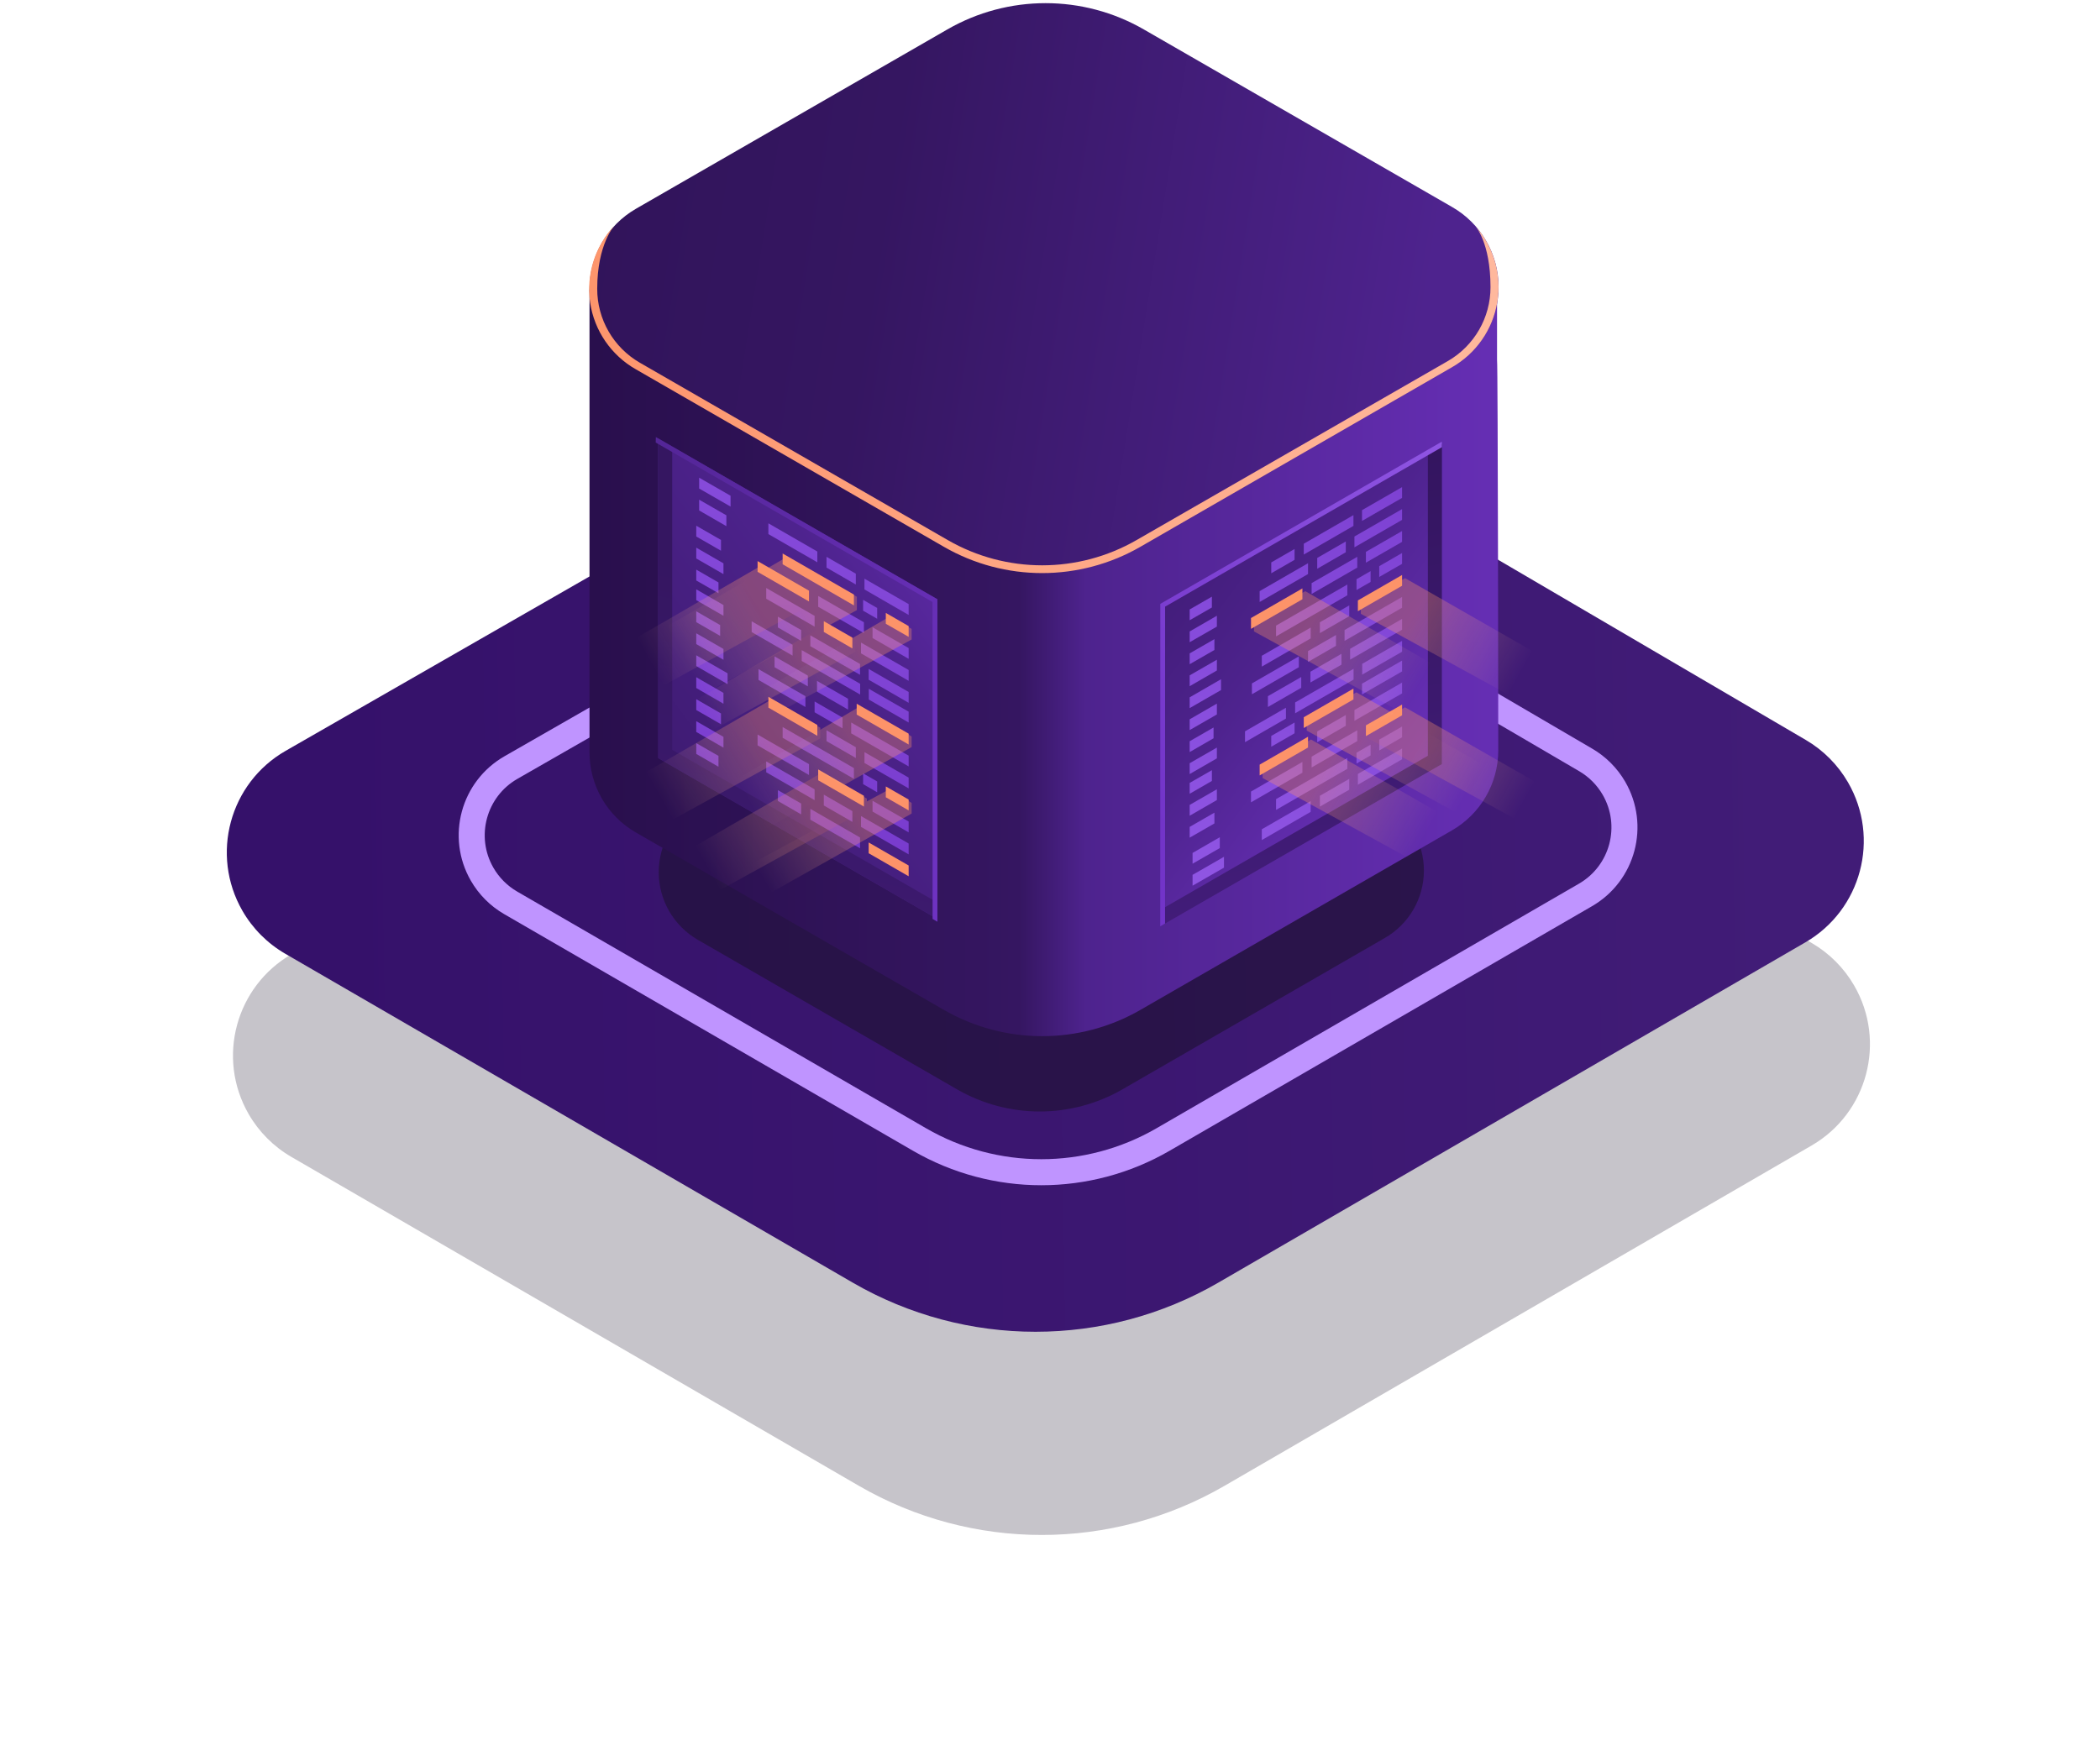 <?xml version="1.0" encoding="UTF-8"?>
<svg width="242px" height="203px" viewBox="0 0 242 203" version="1.1" xmlns="http://www.w3.org/2000/svg" xmlns:xlink="http://www.w3.org/1999/xlink">
    <!-- Generator: Sketch 64 (93537) - https://sketch.com -->
    <title>Gen 2/Active Worker</title>
    <desc>Created with Sketch.</desc>
    <defs>
        <filter x="-9.0%" y="-21.2%" width="118.2%" height="142.3%" filterUnits="objectBoundingBox" id="filter-1">
            <feGaussianBlur stdDeviation="11" in="SourceGraphic"></feGaussianBlur>
        </filter>
        <linearGradient x1="6.201%" y1="50%" x2="95.281%" y2="49.18%" id="linearGradient-2">
            <stop stop-color="#35116A" offset="0%"></stop>
            <stop stop-color="#411C77" offset="100%"></stop>
        </linearGradient>
        <filter x="-13.6%" y="-21.7%" width="127.2%" height="143.4%" filterUnits="objectBoundingBox" id="filter-3">
            <feGaussianBlur stdDeviation="4" in="SourceGraphic"></feGaussianBlur>
        </filter>
        <linearGradient x1="0%" y1="50.01%" x2="124.248%" y2="50.01%" id="linearGradient-4">
            <stop stop-color="#290F4D" offset="0%"></stop>
            <stop stop-color="#351661" offset="38%"></stop>
            <stop stop-color="#4E238E" offset="44%"></stop>
            <stop stop-color="#7234C8" offset="100%"></stop>
        </linearGradient>
        <linearGradient x1="-69.479%" y1="37.56%" x2="92.385%" y2="54.415%" id="linearGradient-5">
            <stop stop-color="#290F4D" offset="0%"></stop>
            <stop stop-color="#351661" offset="62%"></stop>
            <stop stop-color="#4E238E" offset="100%"></stop>
        </linearGradient>
        <linearGradient x1="-5.911%" y1="50.044%" x2="101.817%" y2="50.044%" id="linearGradient-6">
            <stop stop-color="#FD9369" offset="0%"></stop>
            <stop stop-color="#FFB99E" offset="100%"></stop>
        </linearGradient>
        <linearGradient x1="-25.682%" y1="-46.271%" x2="85.246%" y2="94.849%" id="linearGradient-7">
            <stop stop-color="#290F4D" offset="0%"></stop>
            <stop stop-color="#4E238E" offset="62%"></stop>
            <stop stop-color="#7234C8" offset="100%"></stop>
        </linearGradient>
        <linearGradient x1="38.092%" y1="-59.47%" x2="78.289%" y2="310.046%" id="linearGradient-8">
            <stop stop-color="#290F4D" offset="0%"></stop>
            <stop stop-color="#4E238E" offset="62%"></stop>
            <stop stop-color="#7234C8" offset="100%"></stop>
        </linearGradient>
        <linearGradient x1="805.788%" y1="-1845.692%" x2="-370.265%" y2="1103.916%" id="linearGradient-9">
            <stop stop-color="#7234C8" offset="0%"></stop>
            <stop stop-color="#9056E4" offset="100%"></stop>
        </linearGradient>
        <linearGradient x1="771.429%" y1="-1608.399%" x2="-311.111%" y2="879.971%" id="linearGradient-10">
            <stop stop-color="#7234C8" offset="0%"></stop>
            <stop stop-color="#9056E4" offset="100%"></stop>
        </linearGradient>
        <linearGradient x1="829.478%" y1="-1741.882%" x2="-253.061%" y2="746.488%" id="linearGradient-11">
            <stop stop-color="#7234C8" offset="0%"></stop>
            <stop stop-color="#9056E4" offset="100%"></stop>
        </linearGradient>
        <linearGradient x1="855.889%" y1="-1878.378%" x2="-304.163%" y2="897.052%" id="linearGradient-12">
            <stop stop-color="#7234C8" offset="0%"></stop>
            <stop stop-color="#9056E4" offset="100%"></stop>
        </linearGradient>
        <linearGradient x1="749.606%" y1="-1472.385%" x2="-190.354%" y2="572.972%" id="linearGradient-13">
            <stop stop-color="#7234C8" offset="0%"></stop>
            <stop stop-color="#9056E4" offset="100%"></stop>
        </linearGradient>
        <linearGradient x1="887.528%" y1="-1875.144%" x2="-195.011%" y2="613.226%" id="linearGradient-14">
            <stop stop-color="#7234C8" offset="0%"></stop>
            <stop stop-color="#9056E4" offset="100%"></stop>
        </linearGradient>
        <linearGradient x1="945.578%" y1="-2008.626%" x2="-136.961%" y2="479.743%" id="linearGradient-15">
            <stop stop-color="#7234C8" offset="0%"></stop>
            <stop stop-color="#9056E4" offset="100%"></stop>
        </linearGradient>
        <linearGradient x1="984.918%" y1="-2222.055%" x2="-180.222%" y2="609.273%" id="linearGradient-16">
            <stop stop-color="#7234C8" offset="0%"></stop>
            <stop stop-color="#9056E4" offset="100%"></stop>
        </linearGradient>
        <linearGradient x1="360.555%" y1="-569.192%" x2="-375.193%" y2="897.729%" id="linearGradient-17">
            <stop stop-color="#7234C8" offset="0%"></stop>
            <stop stop-color="#9056E4" offset="100%"></stop>
        </linearGradient>
        <linearGradient x1="330.44%" y1="-481.844%" x2="-287.953%" y2="690.735%" id="linearGradient-18">
            <stop stop-color="#7234C8" offset="0%"></stop>
            <stop stop-color="#9056E4" offset="100%"></stop>
        </linearGradient>
        <linearGradient x1="626.534%" y1="-1378.92%" x2="-545.433%" y2="1525.193%" id="linearGradient-19">
            <stop stop-color="#7234C8" offset="0%"></stop>
            <stop stop-color="#9056E4" offset="100%"></stop>
        </linearGradient>
        <linearGradient x1="435.666%" y1="-747.331%" x2="-379.181%" y2="937.249%" id="linearGradient-20">
            <stop stop-color="#7234C8" offset="0%"></stop>
            <stop stop-color="#9056E4" offset="100%"></stop>
        </linearGradient>
        <linearGradient x1="340.343%" y1="-473.562%" x2="-171.996%" y2="450.246%" id="linearGradient-21">
            <stop stop-color="#7234C8" offset="0%"></stop>
            <stop stop-color="#9056E4" offset="100%"></stop>
        </linearGradient>
        <linearGradient x1="500.464%" y1="-850.83%" x2="-238.545%" y2="627.05%" id="linearGradient-22">
            <stop stop-color="#7234C8" offset="0%"></stop>
            <stop stop-color="#9056E4" offset="100%"></stop>
        </linearGradient>
        <linearGradient x1="384.561%" y1="-570.19%" x2="-182.423%" y2="480.7%" id="linearGradient-23">
            <stop stop-color="#7234C8" offset="0%"></stop>
            <stop stop-color="#9056E4" offset="100%"></stop>
        </linearGradient>
        <linearGradient x1="338.882%" y1="-491.536%" x2="-254.161%" y2="619.97%" id="linearGradient-24">
            <stop stop-color="#7234C8" offset="0%"></stop>
            <stop stop-color="#9056E4" offset="100%"></stop>
        </linearGradient>
        <linearGradient x1="576.242%" y1="-1137.174%" x2="-454.86%" y2="1188.588%" id="linearGradient-25">
            <stop stop-color="#7234C8" offset="0%"></stop>
            <stop stop-color="#9056E4" offset="100%"></stop>
        </linearGradient>
        <linearGradient x1="658.525%" y1="-1881.759%" x2="-500.732%" y2="1798.046%" id="linearGradient-26">
            <stop stop-color="#7234C8" offset="0%"></stop>
            <stop stop-color="#9056E4" offset="100%"></stop>
        </linearGradient>
        <linearGradient x1="394.324%" y1="-611.338%" x2="-250.811%" y2="627.965%" id="linearGradient-27">
            <stop stop-color="#7234C8" offset="0%"></stop>
            <stop stop-color="#9056E4" offset="100%"></stop>
        </linearGradient>
        <linearGradient x1="638.866%" y1="-1262.211%" x2="-364.076%" y2="973.019%" id="linearGradient-28">
            <stop stop-color="#7234C8" offset="0%"></stop>
            <stop stop-color="#9056E4" offset="100%"></stop>
        </linearGradient>
        <linearGradient x1="713.024%" y1="-1457.865%" x2="-340.839%" y2="938.595%" id="linearGradient-29">
            <stop stop-color="#7234C8" offset="0%"></stop>
            <stop stop-color="#9056E4" offset="100%"></stop>
        </linearGradient>
        <linearGradient x1="392.819%" y1="-566.049%" x2="-111.404%" y2="340.019%" id="linearGradient-30">
            <stop stop-color="#7234C8" offset="0%"></stop>
            <stop stop-color="#9056E4" offset="100%"></stop>
        </linearGradient>
        <linearGradient x1="667.992%" y1="-1299.746%" x2="-281.113%" y2="773.131%" id="linearGradient-31">
            <stop stop-color="#7234C8" offset="0%"></stop>
            <stop stop-color="#9056E4" offset="100%"></stop>
        </linearGradient>
        <linearGradient x1="683.295%" y1="-1506.091%" x2="-483.571%" y2="1360.914%" id="linearGradient-32">
            <stop stop-color="#7234C8" offset="0%"></stop>
            <stop stop-color="#9056E4" offset="100%"></stop>
        </linearGradient>
        <linearGradient x1="396.173%" y1="-604.66%" x2="-212.883%" y2="546.946%" id="linearGradient-33">
            <stop stop-color="#7234C8" offset="0%"></stop>
            <stop stop-color="#9056E4" offset="100%"></stop>
        </linearGradient>
        <linearGradient x1="293.074%" y1="-367.771%" x2="-120.26%" y2="342.578%" id="linearGradient-34">
            <stop stop-color="#7234C8" offset="0%"></stop>
            <stop stop-color="#9056E4" offset="100%"></stop>
        </linearGradient>
        <linearGradient x1="439.394%" y1="-684.656%" x2="-163.51%" y2="452.772%" id="linearGradient-35">
            <stop stop-color="#7234C8" offset="0%"></stop>
            <stop stop-color="#9056E4" offset="100%"></stop>
        </linearGradient>
        <linearGradient x1="480.921%" y1="-771.913%" x2="-147.368%" y2="426.403%" id="linearGradient-36">
            <stop stop-color="#7234C8" offset="0%"></stop>
            <stop stop-color="#9056E4" offset="100%"></stop>
        </linearGradient>
        <linearGradient x1="1054.843%" y1="-2469.974%" x2="-121.456%" y2="479.634%" id="linearGradient-37">
            <stop stop-color="#7234C8" offset="0%"></stop>
            <stop stop-color="#9056E4" offset="100%"></stop>
        </linearGradient>
        <linearGradient x1="1000.68%" y1="-2135.06%" x2="-82.086%" y2="353.309%" id="linearGradient-38">
            <stop stop-color="#7234C8" offset="0%"></stop>
            <stop stop-color="#9056E4" offset="100%"></stop>
        </linearGradient>
        <linearGradient x1="1058.73%" y1="-2268.323%" x2="-23.81%" y2="220.047%" id="linearGradient-39">
            <stop stop-color="#7234C8" offset="0%"></stop>
            <stop stop-color="#9056E4" offset="100%"></stop>
        </linearGradient>
        <linearGradient x1="1106.742%" y1="-2471.921%" x2="-59.276%" y2="310.345%" id="linearGradient-40">
            <stop stop-color="#7234C8" offset="0%"></stop>
            <stop stop-color="#9056E4" offset="100%"></stop>
        </linearGradient>
        <linearGradient x1="946.758%" y1="-1897.607%" x2="8.644%" y2="139.72%" id="linearGradient-41">
            <stop stop-color="#7234C8" offset="0%"></stop>
            <stop stop-color="#9056E4" offset="100%"></stop>
        </linearGradient>
        <linearGradient x1="516.179%" y1="-881.293%" x2="-219.414%" y2="588.3%" id="linearGradient-42">
            <stop stop-color="#7234C8" offset="0%"></stop>
            <stop stop-color="#9056E4" offset="100%"></stop>
        </linearGradient>
        <linearGradient x1="461.269%" y1="-729.937%" x2="-157.124%" y2="442.642%" id="linearGradient-43">
            <stop stop-color="#7234C8" offset="0%"></stop>
            <stop stop-color="#9056E4" offset="100%"></stop>
        </linearGradient>
        <linearGradient x1="874.427%" y1="-1993.573%" x2="-297.295%" y2="910.54%" id="linearGradient-44">
            <stop stop-color="#7234C8" offset="0%"></stop>
            <stop stop-color="#9056E4" offset="100%"></stop>
        </linearGradient>
        <linearGradient x1="545.67%" y1="-909.709%" x2="-121.089%" y2="381.139%" id="linearGradient-45">
            <stop stop-color="#7234C8" offset="0%"></stop>
            <stop stop-color="#9056E4" offset="100%"></stop>
        </linearGradient>
        <linearGradient x1="794.6%" y1="-1625.526%" x2="-236.717%" y2="694.986%" id="linearGradient-46">
            <stop stop-color="#7234C8" offset="0%"></stop>
            <stop stop-color="#9056E4" offset="100%"></stop>
        </linearGradient>
        <linearGradient x1="904.024%" y1="-2660.586%" x2="-255.477%" y2="1019.218%" id="linearGradient-47">
            <stop stop-color="#7234C8" offset="0%"></stop>
            <stop stop-color="#9056E4" offset="100%"></stop>
        </linearGradient>
        <linearGradient x1="530.811%" y1="-875.112%" x2="-114.324%" y2="366.246%" id="linearGradient-48">
            <stop stop-color="#7234C8" offset="0%"></stop>
            <stop stop-color="#9056E4" offset="100%"></stop>
        </linearGradient>
        <linearGradient x1="851.05%" y1="-1739.163%" x2="-151.891%" y2="501.034%" id="linearGradient-49">
            <stop stop-color="#7234C8" offset="0%"></stop>
            <stop stop-color="#9056E4" offset="100%"></stop>
        </linearGradient>
        <linearGradient x1="934.891%" y1="-2118.321%" x2="-238.167%" y2="755.98%" id="linearGradient-50">
            <stop stop-color="#7234C8" offset="0%"></stop>
            <stop stop-color="#9056E4" offset="100%"></stop>
        </linearGradient>
        <linearGradient x1="380.606%" y1="-518.116%" x2="-32.814%" y2="192.233%" id="linearGradient-51">
            <stop stop-color="#7234C8" offset="0%"></stop>
            <stop stop-color="#9056E4" offset="100%"></stop>
        </linearGradient>
        <linearGradient x1="517.407%" y1="-817.617%" x2="-55.702%" y2="246.278%" id="linearGradient-52">
            <stop stop-color="#7234C8" offset="0%"></stop>
            <stop stop-color="#9056E4" offset="100%"></stop>
        </linearGradient>
        <linearGradient x1="566.919%" y1="-923.825%" x2="-35.859%" y2="211.81%" id="linearGradient-53">
            <stop stop-color="#7234C8" offset="0%"></stop>
            <stop stop-color="#9056E4" offset="100%"></stop>
        </linearGradient>
        <linearGradient x1="591.252%" y1="-1025.542%" x2="-128.959%" y2="405.558%" id="linearGradient-54">
            <stop stop-color="#7234C8" offset="0%"></stop>
            <stop stop-color="#9056E4" offset="100%"></stop>
        </linearGradient>
        <linearGradient x1="670.185%" y1="-1268.481%" x2="-213.889%" y2="610.951%" id="linearGradient-55">
            <stop stop-color="#7234C8" offset="0%"></stop>
            <stop stop-color="#9056E4" offset="100%"></stop>
        </linearGradient>
        <linearGradient x1="13.059%" y1="90.535%" x2="96.675%" y2="-8.461%" id="linearGradient-56">
            <stop stop-color="#7234C8" offset="0%"></stop>
            <stop stop-color="#9056E4" offset="100%"></stop>
        </linearGradient>
        <linearGradient x1="-3.665%" y1="118.258%" x2="107.259%" y2="-22.844%" id="linearGradient-57">
            <stop stop-color="#351661" offset="0%"></stop>
            <stop stop-color="#4E238E" offset="62%"></stop>
            <stop stop-color="#7234C8" offset="100%"></stop>
        </linearGradient>
        <linearGradient x1="52.233%" y1="29.481%" x2="12.03%" y2="398.949%" id="linearGradient-58">
            <stop stop-color="#351661" offset="0%"></stop>
            <stop stop-color="#4E238E" offset="62%"></stop>
            <stop stop-color="#7234C8" offset="100%"></stop>
        </linearGradient>
        <linearGradient x1="-91.895%" y1="1042.298%" x2="370.742%" y2="-2193.211%" id="linearGradient-59">
            <stop stop-color="#7234C8" offset="0%"></stop>
            <stop stop-color="#9056E4" offset="100%"></stop>
        </linearGradient>
        <linearGradient x1="-92.063%" y1="960.368%" x2="333.787%" y2="-1769.195%" id="linearGradient-60">
            <stop stop-color="#7234C8" offset="0%"></stop>
            <stop stop-color="#9056E4" offset="100%"></stop>
        </linearGradient>
        <linearGradient x1="-116.1%" y1="1116.48%" x2="309.977%" y2="-1619.431%" id="linearGradient-61">
            <stop stop-color="#7234C8" offset="0%"></stop>
            <stop stop-color="#9056E4" offset="100%"></stop>
        </linearGradient>
        <linearGradient x1="-115.357%" y1="1153.317%" x2="340.985%" y2="-1891.646%" id="linearGradient-62">
            <stop stop-color="#7234C8" offset="0%"></stop>
            <stop stop-color="#9056E4" offset="100%"></stop>
        </linearGradient>
        <linearGradient x1="-104.134%" y1="985.049%" x2="265.748%" y2="-1258.561%" id="linearGradient-63">
            <stop stop-color="#7234C8" offset="0%"></stop>
            <stop stop-color="#9056E4" offset="100%"></stop>
        </linearGradient>
        <linearGradient x1="-139.909%" y1="1267.643%" x2="285.941%" y2="-1461.921%" id="linearGradient-64">
            <stop stop-color="#7234C8" offset="0%"></stop>
            <stop stop-color="#9056E4" offset="100%"></stop>
        </linearGradient>
        <linearGradient x1="-163.946%" y1="1421.39%" x2="261.905%" y2="-1308.174%" id="linearGradient-65">
            <stop stop-color="#7234C8" offset="0%"></stop>
            <stop stop-color="#9056E4" offset="100%"></stop>
        </linearGradient>
        <linearGradient x1="-167.777%" y1="1525.564%" x2="290.47%" y2="-1580.2%" id="linearGradient-66">
            <stop stop-color="#7234C8" offset="0%"></stop>
            <stop stop-color="#9056E4" offset="100%"></stop>
        </linearGradient>
        <linearGradient x1="-8.031%" y1="357.029%" x2="235.363%" y2="-931.495%" id="linearGradient-67">
            <stop stop-color="#7234C8" offset="0%"></stop>
            <stop stop-color="#9056E4" offset="100%"></stop>
        </linearGradient>
        <linearGradient x1="-34.701%" y1="538.235%" x2="286.496%" y2="-1315.951%" id="linearGradient-68">
            <stop stop-color="#7234C8" offset="0%"></stop>
            <stop stop-color="#9056E4" offset="100%"></stop>
        </linearGradient>
        <linearGradient x1="-34.497%" y1="506.405%" x2="227.933%" y2="-911.97%" id="linearGradient-69">
            <stop stop-color="#7234C8" offset="0%"></stop>
            <stop stop-color="#9056E4" offset="100%"></stop>
        </linearGradient>
        <linearGradient x1="-21.375%" y1="409.065%" x2="180.344%" y2="-606.463%" id="linearGradient-70">
            <stop stop-color="#7234C8" offset="0%"></stop>
            <stop stop-color="#9056E4" offset="100%"></stop>
        </linearGradient>
        <linearGradient x1="-67.802%" y1="706.588%" x2="222.91%" y2="-914.54%" id="linearGradient-71">
            <stop stop-color="#7234C8" offset="0%"></stop>
            <stop stop-color="#9056E4" offset="100%"></stop>
        </linearGradient>
        <linearGradient x1="-5.342%" y1="339.167%" x2="227.95%" y2="-880.076%" id="linearGradient-72">
            <stop stop-color="#7234C8" offset="0%"></stop>
            <stop stop-color="#9056E4" offset="100%"></stop>
        </linearGradient>
        <linearGradient x1="-57.019%" y1="722.9%" x2="348.812%" y2="-1828.295%" id="linearGradient-73">
            <stop stop-color="#7234C8" offset="0%"></stop>
            <stop stop-color="#9056E4" offset="100%"></stop>
        </linearGradient>
        <linearGradient x1="-87.926%" y1="1271.01%" x2="368.104%" y2="-2765.472%" id="linearGradient-74">
            <stop stop-color="#7234C8" offset="0%"></stop>
            <stop stop-color="#9056E4" offset="100%"></stop>
        </linearGradient>
        <linearGradient x1="-86.947%" y1="903.194%" x2="308.421%" y2="-1559.227%" id="linearGradient-75">
            <stop stop-color="#7234C8" offset="0%"></stop>
            <stop stop-color="#9056E4" offset="100%"></stop>
        </linearGradient>
        <linearGradient x1="-108.168%" y1="1052.945%" x2="306.402%" y2="-1576.033%" id="linearGradient-76">
            <stop stop-color="#7234C8" offset="0%"></stop>
            <stop stop-color="#9056E4" offset="100%"></stop>
        </linearGradient>
        <linearGradient x1="-36.536%" y1="483.825%" x2="161.774%" y2="-510.067%" id="linearGradient-77">
            <stop stop-color="#7234C8" offset="0%"></stop>
            <stop stop-color="#9056E4" offset="100%"></stop>
        </linearGradient>
        <linearGradient x1="-102.187%" y1="976.437%" x2="271.173%" y2="-1297.361%" id="linearGradient-78">
            <stop stop-color="#7234C8" offset="0%"></stop>
            <stop stop-color="#9056E4" offset="100%"></stop>
        </linearGradient>
        <linearGradient x1="-70.059%" y1="874.112%" x2="387.75%" y2="-2271.066%" id="linearGradient-79">
            <stop stop-color="#7234C8" offset="0%"></stop>
            <stop stop-color="#9056E4" offset="100%"></stop>
        </linearGradient>
        <linearGradient x1="-19.388%" y1="415.943%" x2="220.153%" y2="-847.398%" id="linearGradient-80">
            <stop stop-color="#7234C8" offset="0%"></stop>
            <stop stop-color="#9056E4" offset="100%"></stop>
        </linearGradient>
        <linearGradient x1="-3.81%" y1="307.743%" x2="158.788%" y2="-471.459%" id="linearGradient-81">
            <stop stop-color="#7234C8" offset="0%"></stop>
            <stop stop-color="#9056E4" offset="100%"></stop>
        </linearGradient>
        <linearGradient x1="-22.449%" y1="426.034%" x2="203.001%" y2="-742.96%" id="linearGradient-82">
            <stop stop-color="#7234C8" offset="0%"></stop>
            <stop stop-color="#9056E4" offset="100%"></stop>
        </linearGradient>
        <linearGradient x1="-50.526%" y1="584.771%" x2="196.579%" y2="-729.696%" id="linearGradient-83">
            <stop stop-color="#7234C8" offset="0%"></stop>
            <stop stop-color="#9056E4" offset="100%"></stop>
        </linearGradient>
        <linearGradient x1="-194.867%" y1="1761.619%" x2="268.016%" y2="-1473.89%" id="linearGradient-84">
            <stop stop-color="#7234C8" offset="0%"></stop>
            <stop stop-color="#9056E4" offset="100%"></stop>
        </linearGradient>
        <linearGradient x1="-186.848%" y1="1567.207%" x2="239.229%" y2="-1162.576%" id="linearGradient-85">
            <stop stop-color="#7234C8" offset="0%"></stop>
            <stop stop-color="#9056E4" offset="100%"></stop>
        </linearGradient>
        <linearGradient x1="-213.152%" y1="1736.373%" x2="212.925%" y2="-993.19%" id="linearGradient-86">
            <stop stop-color="#7234C8" offset="0%"></stop>
            <stop stop-color="#9056E4" offset="100%"></stop>
        </linearGradient>
        <linearGradient x1="-218.245%" y1="1834.236%" x2="240.592%" y2="-1217.98%" id="linearGradient-87">
            <stop stop-color="#7234C8" offset="0%"></stop>
            <stop stop-color="#9056E4" offset="100%"></stop>
        </linearGradient>
        <linearGradient x1="-188.016%" y1="1491.206%" x2="181.139%" y2="-743.777%" id="linearGradient-88">
            <stop stop-color="#7234C8" offset="0%"></stop>
            <stop stop-color="#9056E4" offset="100%"></stop>
        </linearGradient>
        <linearGradient x1="-74.846%" y1="745.897%" x2="215.123%" y2="-871.251%" id="linearGradient-89">
            <stop stop-color="#7234C8" offset="0%"></stop>
            <stop stop-color="#9056E4" offset="100%"></stop>
        </linearGradient>
        <linearGradient x1="-62.047%" y1="642.466%" x2="181.218%" y2="-643.987%" id="linearGradient-90">
            <stop stop-color="#7234C8" offset="0%"></stop>
            <stop stop-color="#9056E4" offset="100%"></stop>
        </linearGradient>
        <linearGradient x1="-105.983%" y1="948.633%" x2="215.043%" y2="-902.095%" id="linearGradient-91">
            <stop stop-color="#7234C8" offset="0%"></stop>
            <stop stop-color="#9056E4" offset="100%"></stop>
        </linearGradient>
        <linearGradient x1="-92.737%" y1="821.625%" x2="169.553%" y2="-596.75%" id="linearGradient-92">
            <stop stop-color="#7234C8" offset="0%"></stop>
            <stop stop-color="#9056E4" offset="100%"></stop>
        </linearGradient>
        <linearGradient x1="-57.267%" y1="611.056%" x2="176.149%" y2="-610.092%" id="linearGradient-93">
            <stop stop-color="#7234C8" offset="0%"></stop>
            <stop stop-color="#9056E4" offset="100%"></stop>
        </linearGradient>
        <linearGradient x1="-189.428%" y1="2168.404%" x2="266.845%" y2="-1868.078%" id="linearGradient-94">
            <stop stop-color="#7234C8" offset="0%"></stop>
            <stop stop-color="#9056E4" offset="100%"></stop>
        </linearGradient>
        <linearGradient x1="-79.892%" y1="744.783%" x2="173.549%" y2="-610.977%" id="linearGradient-95">
            <stop stop-color="#7234C8" offset="0%"></stop>
            <stop stop-color="#9056E4" offset="100%"></stop>
        </linearGradient>
        <linearGradient x1="-174.947%" y1="1450.2%" x2="220.421%" y2="-1012.022%" id="linearGradient-96">
            <stop stop-color="#7234C8" offset="0%"></stop>
            <stop stop-color="#9056E4" offset="100%"></stop>
        </linearGradient>
        <linearGradient x1="-172.843%" y1="1577.099%" x2="287.299%" y2="-1576.336%" id="linearGradient-97">
            <stop stop-color="#7234C8" offset="0%"></stop>
            <stop stop-color="#9056E4" offset="100%"></stop>
        </linearGradient>
        <linearGradient x1="-72.704%" y1="695.73%" x2="166.964%" y2="-565.602%" id="linearGradient-98">
            <stop stop-color="#7234C8" offset="0%"></stop>
            <stop stop-color="#9056E4" offset="100%"></stop>
        </linearGradient>
        <linearGradient x1="-91.047%" y1="789.421%" x2="145.902%" y2="-453.259%" id="linearGradient-99">
            <stop stop-color="#7234C8" offset="0%"></stop>
            <stop stop-color="#9056E4" offset="100%"></stop>
        </linearGradient>
        <linearGradient x1="-82.805%" y1="784.125%" x2="200.452%" y2="-783.02%" id="linearGradient-100">
            <stop stop-color="#7234C8" offset="0%"></stop>
            <stop stop-color="#9056E4" offset="100%"></stop>
        </linearGradient>
        <linearGradient x1="-99.814%" y1="939.85%" x2="248.609%" y2="-1129.592%" id="linearGradient-101">
            <stop stop-color="#7234C8" offset="0%"></stop>
            <stop stop-color="#9056E4" offset="100%"></stop>
        </linearGradient>
        <linearGradient x1="-26.335%" y1="-12.654%" x2="118.79%" y2="106.454%" id="linearGradient-102">
            <stop stop-color="#4E238E" offset="0%"></stop>
            <stop stop-color="#7234C8" offset="100%"></stop>
        </linearGradient>
        <linearGradient x1="90.059%" y1="35.42%" x2="52.269%" y2="48.24%" id="linearGradient-103">
            <stop stop-color="#FD9369" offset="0%"></stop>
            <stop stop-color="#FFC5A2" stop-opacity="0" offset="100%"></stop>
        </linearGradient>
        <linearGradient x1="90.059%" y1="35.714%" x2="52.269%" y2="48.275%" id="linearGradient-104">
            <stop stop-color="#FD9369" offset="0%"></stop>
            <stop stop-color="#FFC5A2" stop-opacity="0" offset="100%"></stop>
        </linearGradient>
        <linearGradient x1="90.059%" y1="35.698%" x2="52.269%" y2="48.273%" id="linearGradient-105">
            <stop stop-color="#FD9369" offset="0%"></stop>
            <stop stop-color="#FFC5A2" stop-opacity="0" offset="100%"></stop>
        </linearGradient>
        <linearGradient x1="90.059%" y1="35.844%" x2="52.269%" y2="48.291%" id="linearGradient-106">
            <stop stop-color="#FD9369" offset="0%"></stop>
            <stop stop-color="#FFC5A2" stop-opacity="0" offset="100%"></stop>
        </linearGradient>
        <linearGradient x1="90.059%" y1="35.698%" x2="52.269%" y2="48.273%" id="linearGradient-107">
            <stop stop-color="#FD9369" offset="0%"></stop>
            <stop stop-color="#FFC5A2" stop-opacity="0" offset="100%"></stop>
        </linearGradient>
        <linearGradient x1="90.059%" y1="35.752%" x2="52.269%" y2="48.28%" id="linearGradient-108">
            <stop stop-color="#FD9369" offset="0%"></stop>
            <stop stop-color="#FFC5A2" stop-opacity="0" offset="100%"></stop>
        </linearGradient>
        <linearGradient x1="90.059%" y1="35.672%" x2="52.269%" y2="48.27%" id="linearGradient-109">
            <stop stop-color="#FD9369" offset="0%"></stop>
            <stop stop-color="#FFC5A2" stop-opacity="0" offset="100%"></stop>
        </linearGradient>
        <linearGradient x1="90.059%" y1="35.383%" x2="52.269%" y2="48.235%" id="linearGradient-110">
            <stop stop-color="#FD9369" offset="0%"></stop>
            <stop stop-color="#FFC5A2" stop-opacity="0" offset="100%"></stop>
        </linearGradient>
        <linearGradient x1="90.059%" y1="35.621%" x2="52.269%" y2="48.264%" id="linearGradient-111">
            <stop stop-color="#FD9369" offset="0%"></stop>
            <stop stop-color="#FFC5A2" stop-opacity="0" offset="100%"></stop>
        </linearGradient>
        <linearGradient x1="90.059%" y1="35.582%" x2="52.269%" y2="48.26%" id="linearGradient-112">
            <stop stop-color="#FD9369" offset="0%"></stop>
            <stop stop-color="#FFC5A2" stop-opacity="0" offset="100%"></stop>
        </linearGradient>
        <linearGradient x1="90.059%" y1="35.093%" x2="52.269%" y2="48.2%" id="linearGradient-113">
            <stop stop-color="#FD9369" offset="0%"></stop>
            <stop stop-color="#FFC5A2" stop-opacity="0" offset="100%"></stop>
        </linearGradient>
        <linearGradient x1="90.059%" y1="35.472%" x2="52.889%" y2="48.394%" id="linearGradient-114">
            <stop stop-color="#FD9369" offset="0%"></stop>
            <stop stop-color="#FFC5A2" stop-opacity="0" offset="100%"></stop>
        </linearGradient>
        <linearGradient x1="90.059%" y1="35.685%" x2="52.269%" y2="48.272%" id="linearGradient-115">
            <stop stop-color="#FD9369" offset="0%"></stop>
            <stop stop-color="#FFC5A2" stop-opacity="0" offset="100%"></stop>
        </linearGradient>
    </defs>
    <g id="New-Sign-Up" stroke="none" stroke-width="1" fill="none" fill-rule="evenodd">
        <g id="Onboarding/Worker/Sign-Up" transform="translate(-152, -198)">
            <g id="Group-7" transform="translate(144, 143)">
                <g id="Gen-2/Active-Worker">
                    <g id="Group-5" stroke-width="1" fill-rule="evenodd" transform="translate(20.622, 90.141)">
                        <path d="M20.958,98.216 L86.357,136.129 C99.386,143.682 115.461,143.682 128.489,136.128 L196.138,96.905 C202.588,93.165 204.785,84.905 201.045,78.455 C199.875,76.437 198.202,74.757 196.19,73.578 L131.58,35.732 C118.584,28.119 102.506,28.048 89.444,35.546 L21.008,74.828 C14.542,78.54 12.308,86.791 16.02,93.257 C17.201,95.315 18.905,97.026 20.958,98.216 Z" id="Path-2-Copy" fill="#180F27" opacity="0.495" filter="url(#filter-1)"></path>
                        <path d="M20.247,74.793 L85.646,112.707 C98.675,120.26 114.75,120.259 127.778,112.706 L195.427,73.483 C201.877,69.743 204.074,61.482 200.334,55.032 C199.164,53.014 197.491,51.334 195.478,50.155 L130.869,12.309 C117.873,4.697 101.795,4.626 88.733,12.124 L20.297,51.406 C13.83,55.117 11.597,63.368 15.309,69.835 C16.49,71.893 18.193,73.603 20.247,74.793 Z" id="Path-2" fill="url(#linearGradient-2)"></path>
                        <path d="M46.228,68.929 L93.343,96.211 C102.022,101.237 112.727,101.237 121.406,96.21 L170.087,68.017 C174.389,65.526 175.856,60.02 173.365,55.718 C172.584,54.37 171.467,53.248 170.122,52.461 L123.571,25.224 C114.913,20.159 104.206,20.111 95.504,25.101 L46.262,53.333 C41.95,55.805 40.458,61.305 42.93,65.617 C43.719,66.992 44.857,68.135 46.228,68.929 Z" id="Path-2" stroke="#BF94FF" stroke-width="3"></path>
                    </g>
                    <path d="M167.553,147.544 C170.357,149.14 172.089,152.116 172.089,155.341 C172.089,158.566 170.357,161.542 167.553,163.138 L137.349,180.568 C131.451,183.971 124.184,183.971 118.285,180.568 L88.411,163.329 C85.626,161.719 83.911,158.748 83.911,155.532 C83.911,152.317 85.626,149.346 88.411,147.735 L118.62,130.311 C124.517,126.908 131.782,126.908 137.679,130.311 L167.553,147.544 Z" id="Path" fill-opacity="0.543" fill="#1B1229" fill-rule="nonzero" filter="url(#filter-3)"></path>
                    <g id="Artboard-1" stroke-width="1" fill-rule="evenodd" transform="translate(75.378, 55.362)">
                        <path d="M105.138,41.103 L105.138,33.019 L98.98,33.019 L64.434,13.109 C57.429,9.071 48.797,9.071 41.792,13.109 L7.246,33.019 L0.555,33.019 L0.555,86.372 C0.555,90.181 2.594,93.7 5.902,95.599 L41.394,116.047 C48.401,120.086 57.035,120.086 64.043,116.047 L99.925,95.365 C103.236,93.467 105.278,89.948 105.28,86.138 C105.28,85.563 105.244,41.664 105.138,41.103 Z" id="Path" fill="url(#linearGradient-4)" fill-rule="nonzero"></path>
                        <path d="M99.925,23.479 C103.257,25.373 105.314,28.905 105.314,32.731 C105.314,36.557 103.257,40.09 99.925,41.983 L64.043,62.666 C57.035,66.704 48.401,66.704 41.394,62.666 L5.902,42.21 C2.594,40.299 0.557,36.773 0.557,32.958 C0.557,29.143 2.594,25.617 5.902,23.706 L41.792,3.031 C48.797,-1.008 57.429,-1.008 64.434,3.031 L99.925,23.479 Z" id="Path" fill="url(#linearGradient-5)" fill-rule="nonzero"></path>
                        <path d="M104.384,32.735 C104.391,36.245 102.52,39.492 99.477,41.252 L63.595,61.892 C56.865,65.772 48.572,65.772 41.842,61.892 L6.35,41.443 C3.308,39.683 1.437,36.436 1.444,32.926 C1.444,27.773 3.428,25.644 3.428,25.644 C1.178,28.019 0.146,31.295 0.629,34.528 C1.112,37.761 3.056,40.593 5.902,42.21 L41.394,62.666 C48.401,66.707 57.036,66.707 64.043,62.666 L99.925,41.983 C102.72,40.393 104.647,37.629 105.168,34.46 C105.69,31.292 104.751,28.057 102.613,25.658 C102.613,25.658 104.384,27.553 104.384,32.735 Z" id="Path" fill="url(#linearGradient-6)" fill-rule="nonzero"></path>
                        <polygon id="Path" fill="url(#linearGradient-7)" fill-rule="nonzero" points="98.78 87.713 66.61 106.253 66.61 69.401 98.78 50.862"></polygon>
                        <polygon id="Path" fill="url(#linearGradient-8)" fill-rule="nonzero" points="97.166 51.799 97.166 86.755 66.61 104.365 66.61 106.253 98.78 87.713 98.78 50.862"></polygon>
                        <polygon id="Path" fill="url(#linearGradient-9)" fill-rule="nonzero" points="72.277 69.664 69.717 71.133 69.717 69.891 72.277 68.415"></polygon>
                        <polygon id="Path" fill="url(#linearGradient-10)" fill-rule="nonzero" points="72.853 71.864 69.717 73.667 69.717 72.425 72.853 70.615"></polygon>
                        <polygon id="Path" fill="url(#linearGradient-11)" fill-rule="nonzero" points="72.853 76.925 69.717 78.735 69.717 77.486 72.853 75.683"></polygon>
                        <polygon id="Path" fill="url(#linearGradient-12)" fill-rule="nonzero" points="72.569 74.561 69.717 76.201 69.717 74.952 72.569 73.312"></polygon>
                        <polygon id="Path" fill="url(#linearGradient-13)" fill-rule="nonzero" points="73.33 79.182 69.717 81.262 69.717 80.019 73.33 77.933"></polygon>
                        <polygon id="Path" fill="url(#linearGradient-14)" fill-rule="nonzero" points="72.853 81.993 69.717 83.795 69.717 82.553 72.853 80.743"></polygon>
                        <polygon id="Path" fill="url(#linearGradient-15)" fill-rule="nonzero" points="72.853 87.053 69.717 88.863 69.717 87.614 72.853 85.811"></polygon>
                        <polygon id="Path" fill="url(#linearGradient-16)" fill-rule="nonzero" points="72.469 84.739 69.717 86.329 69.717 85.08 72.469 83.497"></polygon>
                        <polygon id="Path" fill="url(#linearGradient-17)" fill-rule="nonzero" points="94.194 57.03 89.579 59.685 89.579 58.442 94.194 55.788"></polygon>
                        <polygon id="Path" fill="url(#linearGradient-18)" fill-rule="nonzero" points="94.194 59.564 88.704 62.729 88.704 61.48 94.194 58.322"></polygon>
                        <polygon id="Path" fill="url(#linearGradient-19)" fill-rule="nonzero" points="94.194 64.632 91.563 66.143 91.563 64.901 94.194 63.382"></polygon>
                        <polygon id="Path" fill="url(#linearGradient-20)" fill-rule="nonzero" points="94.194 62.098 90.027 64.497 90.027 63.248 94.194 60.849"></polygon>
                        <polygon id="Path" fill="#FD9369" points="94.194 67.158 89.102 70.09 89.102 68.848 94.194 65.916"></polygon>
                        <polygon id="Path" fill="url(#linearGradient-21)" fill-rule="nonzero" points="94.194 69.692 87.566 73.511 87.566 72.262 94.194 68.45"></polygon>
                        <polygon id="Path" fill="url(#linearGradient-22)" fill-rule="nonzero" points="94.194 74.76 89.6 77.4 89.6 76.158 94.194 73.511"></polygon>
                        <polygon id="Path" fill="url(#linearGradient-23)" fill-rule="nonzero" points="94.194 72.226 88.206 75.676 88.206 74.426 94.194 70.977"></polygon>
                        <polygon id="Path" fill="url(#linearGradient-24)" fill-rule="nonzero" points="88.59 60.259 82.866 63.56 82.866 62.311 88.59 59.017"></polygon>
                        <polygon id="Path" fill="url(#linearGradient-25)" fill-rule="nonzero" points="87.708 63.297 84.416 65.199 84.416 63.95 87.708 62.055"></polygon>
                        <polygon id="Path" fill="url(#linearGradient-26)" fill-rule="nonzero" points="90.567 66.718 88.946 67.648 88.946 66.406 90.567 65.469"></polygon>
                        <polygon id="Path" fill="url(#linearGradient-27)" fill-rule="nonzero" points="89.031 65.065 83.769 68.102 83.769 66.853 89.031 63.823"></polygon>
                        <polygon id="Path" fill="url(#linearGradient-28)" fill-rule="nonzero" points="88.107 70.665 84.722 72.617 84.722 71.367 88.107 69.423"></polygon>
                        <polygon id="Path" fill="url(#linearGradient-29)" fill-rule="nonzero" points="86.578 74.079 83.356 75.938 83.356 74.689 86.578 72.837"></polygon>
                        <polygon id="Path" fill="url(#linearGradient-30)" fill-rule="nonzero" points="88.604 77.975 81.87 81.858 81.87 80.609 88.604 76.733"></polygon>
                        <polygon id="Path" fill="url(#linearGradient-31)" fill-rule="nonzero" points="87.211 76.251 83.634 78.309 83.634 77.067 87.211 75.001"></polygon>
                        <polygon id="Path" fill="url(#linearGradient-32)" fill-rule="nonzero" points="81.806 64.17 79.118 65.718 79.118 64.468 81.806 62.921"></polygon>
                        <polygon id="Path" fill="url(#linearGradient-33)" fill-rule="nonzero" points="83.356 65.81 77.781 69.025 77.781 67.776 83.356 64.561"></polygon>
                        <polygon id="Path" fill="url(#linearGradient-34)" fill-rule="nonzero" points="87.886 68.259 79.673 72.993 79.673 71.751 87.886 67.016"></polygon>
                        <polygon id="Path" fill="#FD9369" points="82.709 68.713 76.786 72.127 76.786 70.878 82.709 67.464"></polygon>
                        <polygon id="Path" fill="url(#linearGradient-35)" fill-rule="nonzero" points="83.662 73.227 78.03 76.478 78.03 75.229 83.662 71.978"></polygon>
                        <polygon id="Path" fill="url(#linearGradient-36)" fill-rule="nonzero" points="82.297 76.549 76.892 79.665 76.892 78.415 82.297 75.3"></polygon>
                        <polygon id="Path" fill="url(#linearGradient-37)" fill-rule="nonzero" points="72.277 89.658 69.717 91.134 69.717 89.885 72.277 88.416"></polygon>
                        <polygon id="Path" fill="url(#linearGradient-38)" fill-rule="nonzero" points="72.853 91.858 69.717 93.668 69.717 92.419 72.853 90.616"></polygon>
                        <polygon id="Path" fill="url(#linearGradient-39)" fill-rule="nonzero" points="73.188 97.395 70.052 99.197 70.052 97.955 73.188 96.145"></polygon>
                        <polygon id="Path" fill="url(#linearGradient-40)" fill-rule="nonzero" points="72.569 94.556 69.717 96.195 69.717 94.953 72.569 93.313"></polygon>
                        <polygon id="Path" fill="url(#linearGradient-41)" fill-rule="nonzero" points="73.671 99.652 70.052 101.731 70.052 100.482 73.671 98.403"></polygon>
                        <polygon id="Path" fill="url(#linearGradient-42)" fill-rule="nonzero" points="94.194 77.031 89.579 79.686 89.579 78.444 94.194 75.782"></polygon>
                        <polygon id="Path" fill="url(#linearGradient-43)" fill-rule="nonzero" points="94.194 79.565 88.704 82.724 88.704 81.482 94.194 78.316"></polygon>
                        <polygon id="Path" fill="url(#linearGradient-44)" fill-rule="nonzero" points="94.194 84.626 91.563 86.145 91.563 84.896 94.194 83.384"></polygon>
                        <polygon id="Path" fill="#FD9369" points="94.194 82.092 90.027 84.491 90.027 83.249 94.194 80.85"></polygon>
                        <polygon id="Path" fill="url(#linearGradient-45)" fill-rule="nonzero" points="94.194 87.16 89.102 90.091 89.102 88.849 94.194 85.918"></polygon>
                        <polygon id="Path" fill="#FD9369" points="88.59 80.261 82.866 83.554 82.866 82.312 88.59 79.012"></polygon>
                        <polygon id="Path" fill="url(#linearGradient-46)" fill-rule="nonzero" points="87.708 83.299 84.416 85.194 84.416 83.952 87.708 82.057"></polygon>
                        <polygon id="Path" fill="url(#linearGradient-47)" fill-rule="nonzero" points="90.567 86.713 88.946 87.65 88.946 86.4 90.567 85.471"></polygon>
                        <polygon id="Path" fill="url(#linearGradient-48)" fill-rule="nonzero" points="89.031 85.066 83.769 88.104 83.769 86.855 89.031 83.817"></polygon>
                        <polygon id="Path" fill="url(#linearGradient-49)" fill-rule="nonzero" points="88.107 90.666 84.722 92.618 84.722 91.369 88.107 89.417"></polygon>
                        <polygon id="Path" fill="url(#linearGradient-50)" fill-rule="nonzero" points="81.806 84.165 79.118 85.712 79.118 84.47 81.806 82.922"></polygon>
                        <polygon id="Path" fill="#FD9369" points="83.356 85.804 77.781 89.019 77.781 87.777 83.356 84.562"></polygon>
                        <polygon id="Path" fill="url(#linearGradient-51)" fill-rule="nonzero" points="87.886 88.26 79.673 92.994 79.673 91.752 87.886 87.018"></polygon>
                        <polygon id="Path" fill="url(#linearGradient-52)" fill-rule="nonzero" points="82.709 88.707 76.786 92.121 76.786 90.879 82.709 87.465"></polygon>
                        <polygon id="Path" fill="url(#linearGradient-53)" fill-rule="nonzero" points="83.662 93.221 78.03 96.472 78.03 95.23 83.662 91.979"></polygon>
                        <polygon id="Path" fill="url(#linearGradient-54)" fill-rule="nonzero" points="80.811 82.468 76.096 85.187 76.096 83.937 80.811 81.219"></polygon>
                        <polygon id="Path" fill="url(#linearGradient-55)" fill-rule="nonzero" points="82.574 78.919 78.734 81.134 78.734 79.885 82.574 77.677"></polygon>
                        <polygon id="Path" fill="url(#linearGradient-56)" fill-rule="nonzero" points="66.88 106.096 66.325 106.416 66.332 69.245 98.773 50.55 98.788 51.182 66.887 69.565"></polygon>
                        <polygon id="Path" fill="url(#linearGradient-57)" fill-rule="nonzero" points="40.647 68.72 8.469 50.174 8.469 87.025 40.647 105.571"></polygon>
                        <polygon id="Path" fill="url(#linearGradient-58)" fill-rule="nonzero" points="10.084 51.111 10.084 86.067 40.647 103.676 40.647 105.571 8.469 87.025 8.469 50.174"></polygon>
                        <polygon id="Path" fill="url(#linearGradient-59)" fill-rule="nonzero" points="15.417 86.769 12.857 85.3 12.857 86.542 15.417 88.019"></polygon>
                        <polygon id="Path" fill="url(#linearGradient-60)" fill-rule="nonzero" points="15.993 84.576 12.857 82.766 12.857 84.008 15.993 85.818"></polygon>
                        <polygon id="Path" fill="url(#linearGradient-61)" fill-rule="nonzero" points="15.993 79.508 12.857 77.699 12.857 78.948 15.993 80.758"></polygon>
                        <polygon id="Path" fill="url(#linearGradient-62)" fill-rule="nonzero" points="15.708 81.879 12.857 80.232 12.857 81.482 15.708 83.121"></polygon>
                        <polygon id="Path" fill="url(#linearGradient-63)" fill-rule="nonzero" points="16.469 77.251 12.857 75.172 12.857 76.414 16.469 78.501"></polygon>
                        <polygon id="Path" fill="url(#linearGradient-64)" fill-rule="nonzero" points="15.993 74.441 12.857 72.638 12.857 73.88 15.993 75.69"></polygon>
                        <polygon id="Path" fill="url(#linearGradient-65)" fill-rule="nonzero" points="15.993 69.38 12.857 67.57 12.857 68.819 15.993 70.622"></polygon>
                        <polygon id="Path" fill="url(#linearGradient-66)" fill-rule="nonzero" points="15.609 71.687 12.857 70.104 12.857 71.353 15.609 72.936"></polygon>
                        <polygon id="Path" fill="#FD9369" points="37.333 99.403 32.725 96.749 32.725 97.991 37.333 100.645"></polygon>
                        <polygon id="Path" fill="url(#linearGradient-67)" fill-rule="nonzero" points="37.333 96.869 31.844 93.704 31.844 94.953 37.333 98.119"></polygon>
                        <polygon id="Path" fill="#FD9369" points="37.333 91.802 34.702 90.29 34.702 91.539 37.333 93.051"></polygon>
                        <polygon id="Path" fill="url(#linearGradient-68)" fill-rule="nonzero" points="37.333 94.336 33.173 91.937 33.173 93.186 37.333 95.585"></polygon>
                        <polygon id="Path" fill="url(#linearGradient-69)" fill-rule="nonzero" points="37.333 89.275 32.242 86.336 32.242 87.586 37.333 90.517"></polygon>
                        <polygon id="Path" fill="url(#linearGradient-70)" fill-rule="nonzero" points="37.333 86.741 30.713 82.922 30.713 84.172 37.333 87.983"></polygon>
                        <polygon id="Path" fill="url(#linearGradient-71)" fill-rule="nonzero" points="37.333 81.673 32.74 79.033 32.74 80.275 37.333 82.922"></polygon>
                        <polygon id="Path" fill="#FD9369" points="37.333 84.207 31.346 80.758 31.346 82.007 37.333 85.456"></polygon>
                        <polygon id="Path" fill="url(#linearGradient-72)" fill-rule="nonzero" points="31.73 96.174 26.005 92.873 26.005 94.123 31.73 97.416"></polygon>
                        <polygon id="Path" fill="url(#linearGradient-73)" fill-rule="nonzero" points="30.848 93.136 27.556 91.234 27.556 92.483 30.848 94.378"></polygon>
                        <polygon id="Path" fill="url(#linearGradient-74)" fill-rule="nonzero" points="33.707 89.715 32.085 88.785 32.085 90.027 33.707 90.964"></polygon>
                        <polygon id="Path" fill="#FD9369" points="32.178 91.369 26.908 88.331 26.908 89.58 32.178 92.611"></polygon>
                        <polygon id="Path" fill="url(#linearGradient-75)" fill-rule="nonzero" points="31.246 85.769 27.868 83.817 27.868 85.066 31.246 87.011"></polygon>
                        <polygon id="Path" fill="url(#linearGradient-76)" fill-rule="nonzero" points="29.717 82.355 26.496 80.495 26.496 81.744 29.717 83.597"></polygon>
                        <polygon id="Path" fill="url(#linearGradient-77)" fill-rule="nonzero" points="31.744 78.458 25.01 74.576 25.01 75.825 31.744 79.7"></polygon>
                        <polygon id="Path" fill="url(#linearGradient-78)" fill-rule="nonzero" points="30.35 80.183 26.773 78.124 26.773 79.366 30.35 81.432"></polygon>
                        <polygon id="Path" fill="url(#linearGradient-79)" fill-rule="nonzero" points="24.946 92.263 22.265 90.716 22.265 91.965 24.946 93.512"></polygon>
                        <polygon id="Path" fill="url(#linearGradient-80)" fill-rule="nonzero" points="26.496 90.623 20.921 87.408 20.921 88.657 26.496 91.873"></polygon>
                        <polygon id="Path" fill="url(#linearGradient-81)" fill-rule="nonzero" points="31.026 88.175 22.812 83.441 22.812 84.683 31.026 89.417"></polygon>
                        <polygon id="Path" fill="url(#linearGradient-82)" fill-rule="nonzero" points="25.849 87.72 19.925 84.306 19.925 85.556 25.849 88.97"></polygon>
                        <polygon id="Path" fill="#FD9369" points="26.809 83.206 21.17 79.956 21.17 81.205 26.809 84.456"></polygon>
                        <polygon id="Path" fill="url(#linearGradient-83)" fill-rule="nonzero" points="25.436 79.885 20.032 76.769 20.032 78.018 25.436 81.134"></polygon>
                        <polygon id="Path" fill="url(#linearGradient-84)" fill-rule="nonzero" points="15.417 66.775 12.857 65.299 12.857 66.548 15.417 68.017"></polygon>
                        <polygon id="Path" fill="url(#linearGradient-85)" fill-rule="nonzero" points="15.993 64.575 12.857 62.765 12.857 64.014 15.993 65.817"></polygon>
                        <polygon id="Path" fill="url(#linearGradient-86)" fill-rule="nonzero" points="16.327 59.039 13.191 57.236 13.191 58.478 16.327 60.288"></polygon>
                        <polygon id="Path" fill="url(#linearGradient-87)" fill-rule="nonzero" points="15.708 61.878 12.857 60.238 12.857 61.48 15.708 63.12"></polygon>
                        <polygon id="Path" fill="url(#linearGradient-88)" fill-rule="nonzero" points="16.811 56.782 13.191 54.702 13.191 55.951 16.811 58.031"></polygon>
                        <polygon id="Path" fill="url(#linearGradient-89)" fill-rule="nonzero" points="37.333 79.402 32.725 76.747 32.725 77.99 37.333 80.651"></polygon>
                        <polygon id="Path" fill="url(#linearGradient-90)" fill-rule="nonzero" points="37.333 76.868 31.844 73.71 31.844 74.952 37.333 78.117"></polygon>
                        <polygon id="Path" fill="#FD9369" points="37.333 71.807 34.702 70.289 34.702 71.538 37.333 73.05"></polygon>
                        <polygon id="Path" fill="url(#linearGradient-91)" fill-rule="nonzero" points="37.333 74.341 33.173 71.942 33.173 73.184 37.333 75.583"></polygon>
                        <polygon id="Path" fill="url(#linearGradient-92)" fill-rule="nonzero" points="37.333 69.274 32.242 66.342 32.242 67.584 37.333 70.523"></polygon>
                        <polygon id="Path" fill="url(#linearGradient-93)" fill-rule="nonzero" points="31.73 76.173 26.005 72.872 26.005 74.121 31.73 77.422"></polygon>
                        <polygon id="Path" fill="#FD9369" points="30.848 73.135 27.556 71.24 27.556 72.482 30.848 74.384"></polygon>
                        <polygon id="Path" fill="url(#linearGradient-94)" fill-rule="nonzero" points="33.707 69.721 32.085 68.784 32.085 70.033 33.707 70.963"></polygon>
                        <polygon id="Path" fill="url(#linearGradient-95)" fill-rule="nonzero" points="32.178 71.367 26.908 68.337 26.908 69.579 32.178 72.617"></polygon>
                        <polygon id="Path" fill="url(#linearGradient-96)" fill-rule="nonzero" points="31.246 65.767 27.868 63.823 27.868 65.065 31.246 67.016"></polygon>
                        <polygon id="Path" fill="url(#linearGradient-97)" fill-rule="nonzero" points="24.946 72.262 22.265 70.721 22.265 71.964 24.946 73.511"></polygon>
                        <polygon id="Path" fill="url(#linearGradient-98)" fill-rule="nonzero" points="26.496 70.629 20.921 67.414 20.921 68.656 26.496 71.871"></polygon>
                        <polygon id="Path" fill="#FD9369" points="31.026 68.173 22.812 63.439 22.812 64.681 31.026 69.423"></polygon>
                        <polygon id="Path" fill="#FD9369" points="25.849 67.726 19.925 64.312 19.925 65.554 25.849 68.968"></polygon>
                        <polygon id="Path" fill="url(#linearGradient-99)" fill-rule="nonzero" points="26.809 63.212 21.17 59.961 21.17 61.203 26.809 64.454"></polygon>
                        <polygon id="Path" fill="url(#linearGradient-100)" fill-rule="nonzero" points="23.957 73.965 19.243 71.254 19.243 72.496 23.957 75.214"></polygon>
                        <polygon id="Path" fill="url(#linearGradient-101)" fill-rule="nonzero" points="25.714 77.514 21.881 75.3 21.881 76.549 25.714 78.756"></polygon>
                        <polygon id="Path" fill="url(#linearGradient-102)" fill-rule="nonzero" points="40.092 105.564 40.647 105.884 40.64 68.713 8.199 50.017 8.185 50.649 40.085 69.032"></polygon>
                    </g>
                    <g id="Group-6" stroke-width="1" fill-rule="evenodd" transform="translate(62.578, 119.241)" opacity="0.334">
                        <polygon id="Path-6" fill="url(#linearGradient-103)" points="36.028 -7.56482999e-15 2.855 19.215 10.09 23.356 10.09 24.771 44.167 6.083 44.167 4.543"></polygon>
                        <polygon id="Path-6-Copy" fill="url(#linearGradient-104)" points="33.173 0.937 6.38855596e-14 20.152 4.913 22.98 4.913 24.079 38.99 5.391 38.99 4.166"></polygon>
                        <polygon id="Path-6-Copy-8" fill="url(#linearGradient-105)" transform="translate(109.567, 15.567) scale(-1, 1) translate(-109.567, -15.567) " points="123.297 3.904 89.927 23 95.129 26.131 95.129 27.23 129.206 8.542 129.206 7.318"></polygon>
                        <polygon id="Path-6-Copy-9" fill="url(#linearGradient-106)" transform="translate(115.554, 27.116) scale(-1, 1) translate(-115.554, -27.116) " points="129.377 15.567 96.007 34.663 101.024 37.565 101.024 38.665 135.101 19.976 135.101 18.752"></polygon>
                        <polygon id="Path-6-Copy-10" fill="url(#linearGradient-107)" transform="translate(110.395, 32.566) scale(-1, 1) translate(-110.395, -32.566) " points="124.292 21.002 90.923 40.098 95.79 43.031 95.79 44.13 129.867 25.442 129.867 24.217"></polygon>
                        <polygon id="Path-6-Copy-11" fill="url(#linearGradient-108)" transform="translate(121.474, 13.801) scale(-1, 1) translate(-121.474, -13.801) " points="135.613 2.403 102.244 21.499 106.627 24.101 106.627 25.2 140.705 6.512 140.705 5.288"></polygon>
                        <polygon id="Path-6-Copy-12" fill="url(#linearGradient-109)" transform="translate(121.936, 28.446) scale(-1, 1) translate(-121.936, -28.446) " points="136.538 17.29 103.168 36.386 106.627 38.502 106.627 39.602 140.705 20.913 140.705 19.689"></polygon>
                        <polygon id="Path-6-Copy-6" fill="url(#linearGradient-110)" points="40.697 7.694 7.524 26.909 9.912 28.488 9.912 29.587 43.989 10.898 43.989 9.674"></polygon>
                        <polygon id="Path-6-Copy-7" fill="url(#linearGradient-111)" points="47.886 6.866 14.713 26.081 16.397 27.061 16.397 28.16 50.475 9.472 50.475 8.248"></polygon>
                        <polygon id="Path-6-Copy-2" fill="url(#linearGradient-112)" points="34.311 16.396 1.138 35.611 6.051 38.438 6.051 39.538 39.95 20.871 39.95 19.646"></polygon>
                        <polygon id="Path-6-Copy-3" fill="url(#linearGradient-113)" points="44.487 17.198 11.719 36.569 16.98 39.595 16.98 40.695 50.475 21.871 50.475 20.647"></polygon>
                        <polygon id="Path-6-Copy-5" fill="url(#linearGradient-114)" points="47.929 26.73 14.335 44.874 16.98 47.261 16.98 48.36 50.475 29.537 50.475 28.313"></polygon>
                        <polygon id="Path-6-Copy-4" fill="url(#linearGradient-115)" points="40.06 24.867 6.887 44.082 11.419 46.601 11.419 47.7 45.319 29.033 45.319 27.809"></polygon>
                    </g>
                </g>
            </g>
        </g>
    </g>
</svg>